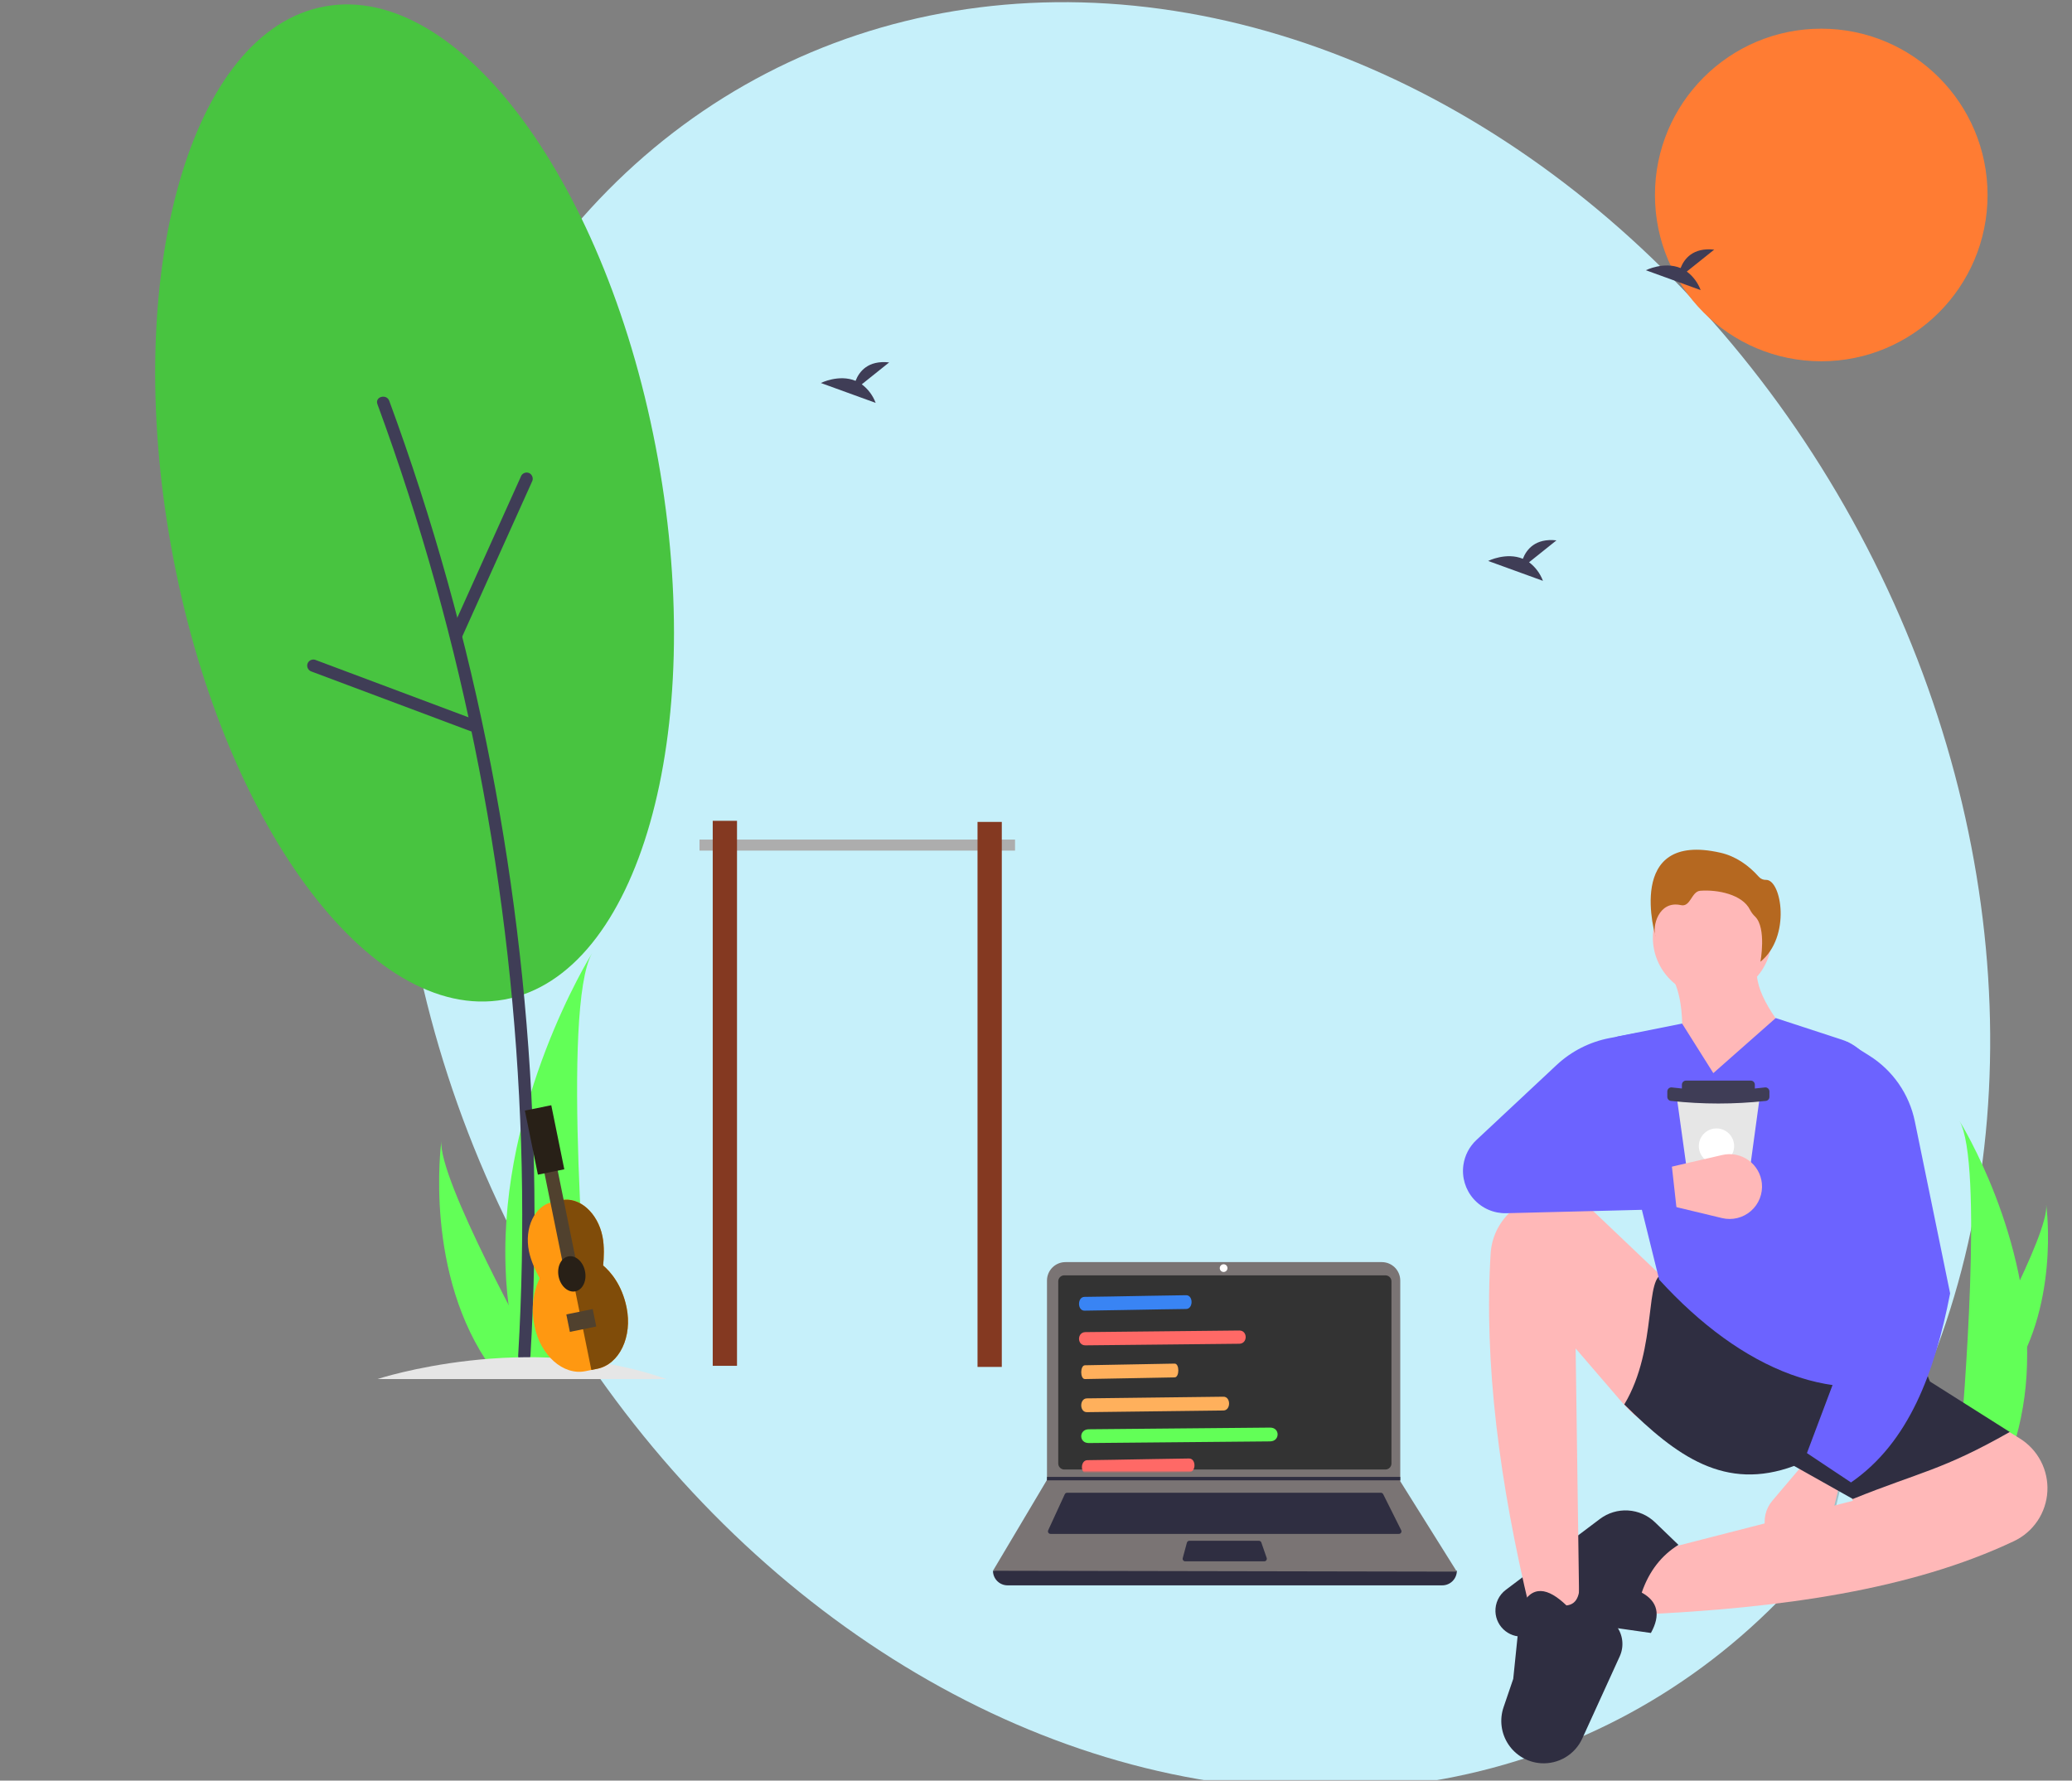 <svg
      width="939"
      height="807"
      viewBox="0 0 939 807"
      fill="none"
      xmlns="http://www.w3.org/2000/svg"
    >
      <rect x="0" y="0" width="939" height="807" fill="#808080" stroke="none"/>
      <g id="undraw_working_from_anywhere_ub67 1" clip-path="url(#clip0)">
        <ellipse
          id="Ellipse 1"
          cx="540.548"
          cy="406.106"
          rx="343.987"
          ry="419.985"
          transform="rotate(-27.366 540.548 406.106)"
          fill="#C6F0FA"
        />
        <g id="sun">
          <path
            id="Vector"
            d="M825.365 163.731C866.988 163.731 900.731 129.988 900.731 88.365C900.731 46.742 866.988 13 825.365 13C783.742 13 750 46.742 750 88.365C750 129.988 783.742 163.731 825.365 163.731Z"
            fill="#FF7C33"
          />
        </g>
        <g id="bar">
          <rect
            id="Rectangle 3"
            x="317"
            y="380.5"
            width="143"
            height="5"
            fill="#ADADAD"
          />
          <path id="Rectangle 1" d="M323 372H334V619H323V372Z" fill="#843921" />
          <path
            id="Rectangle 2"
            d="M443 372.5H454V619.5H443V372.5Z"
            fill="#843921"
          />
        </g>
        <g id="notebook">
          <path
            id="Vector_2"
            d="M653.613 718.493H456.606C454.854 718.493 453.174 717.797 451.935 716.558C450.696 715.319 450 713.639 450 711.887V711.887C521.415 703.587 591.488 703.587 660.219 711.887C660.219 713.639 659.523 715.319 658.284 716.558C657.045 717.797 655.365 718.493 653.613 718.493Z"
            fill="#2F2E41"
          />
          <path
            id="Vector_3"
            d="M660.219 712.275L450 711.887L474.364 670.892L474.48 670.698V580.35C474.48 579.254 474.696 578.168 475.116 577.155C475.535 576.142 476.15 575.221 476.926 574.446C477.701 573.67 478.622 573.055 479.635 572.635C480.648 572.216 481.734 572 482.831 572H626.222C627.319 572 628.405 572.216 629.418 572.635C630.431 573.055 631.352 573.67 632.127 574.446C632.903 575.221 633.518 576.142 633.937 577.155C634.357 578.168 634.573 579.254 634.573 580.35V671.32L660.219 712.275Z"
            fill="#7A7474"
          />
          <path
            id="Vector_4"
            d="M482.314 577.992C481.59 577.992 480.896 578.28 480.384 578.791C479.872 579.302 479.584 579.995 479.583 580.717V663.266C479.584 663.989 479.872 664.681 480.384 665.192C480.896 665.703 481.59 665.991 482.314 665.992H627.852C628.576 665.991 629.27 665.703 629.782 665.192C630.294 664.681 630.582 663.989 630.583 663.266V580.717C630.582 579.995 630.294 579.302 629.782 578.791C629.27 578.28 628.576 577.992 627.852 577.992L482.314 577.992Z"
            fill="#333333"
          />
          <path
            id="Vector_5"
            d="M483.593 676.527C483.37 676.527 483.152 676.591 482.964 676.711C482.777 676.831 482.627 677.003 482.534 677.205L475.027 693.525C474.945 693.703 474.909 693.898 474.923 694.093C474.936 694.288 474.998 694.477 475.104 694.641C475.209 694.806 475.355 694.941 475.526 695.035C475.698 695.129 475.89 695.178 476.085 695.178H633.958C634.156 695.178 634.352 695.127 634.525 695.031C634.699 694.934 634.845 694.794 634.949 694.625C635.054 694.456 635.113 694.263 635.122 694.065C635.131 693.866 635.089 693.669 635 693.491L626.84 677.171C626.744 676.977 626.595 676.814 626.411 676.7C626.227 676.586 626.014 676.526 625.798 676.527L483.593 676.527Z"
            fill="#2F2E41"
          />
          <path
            id="Vector_6"
            d="M554.527 576.469C555.492 576.469 556.275 575.686 556.275 574.72C556.275 573.754 555.492 572.971 554.527 572.971C553.561 572.971 552.778 573.754 552.778 574.72C552.778 575.686 553.561 576.469 554.527 576.469Z"
            fill="white"
          />
          <path
            id="Vector_7"
            d="M539.009 698.287C538.753 698.287 538.504 698.372 538.3 698.528C538.097 698.683 537.95 698.902 537.883 699.149L536 706.144C535.954 706.316 535.948 706.498 535.982 706.673C536.017 706.849 536.092 707.014 536.201 707.156C536.309 707.298 536.45 707.413 536.61 707.492C536.77 707.571 536.947 707.612 537.126 707.612H572.938C573.124 707.612 573.307 707.568 573.472 707.483C573.638 707.398 573.78 707.274 573.888 707.123C573.996 706.971 574.066 706.797 574.092 706.613C574.118 706.429 574.1 706.241 574.04 706.065L571.619 699.071C571.539 698.842 571.39 698.643 571.193 698.503C570.996 698.362 570.759 698.287 570.517 698.287H539.009Z"
            fill="#2F2E41"
          />
          <path
            id="Vector_8"
            d="M634.573 669.338V670.893H474.364L474.484 670.698V669.338H634.573Z"
            fill="#2F2E41"
          />
        </g>
        <g id="plants">
          <path
            id="Vector_9"
            d="M918.607 618.629C918.264 631.458 916.115 644.174 912.224 656.403C912.135 656.687 912.042 656.967 911.949 657.25H888.127C888.152 656.996 888.178 656.712 888.203 656.403C889.792 638.143 898.949 527.006 888 508C888.957 509.542 920.454 560.608 918.607 618.629Z"
            fill="#62FF57"
          />
          <path
            id="Vector_10"
            d="M909.489 626.61C909.29 626.894 909.082 627.178 908.871 627.457H891C891.136 627.216 891.292 626.932 891.474 626.61C894.427 621.282 903.165 605.351 911.276 588.836C919.994 571.088 927.991 552.667 927.317 546C927.525 547.504 933.556 593.343 909.489 626.61Z"
            fill="#62FF57"
          />
          <path
            id="Vector_11"
            d="M229.1 573.795C229.54 590.237 232.295 606.536 237.282 622.21C237.396 622.574 237.515 622.932 237.635 623.296H268.167C268.135 622.971 268.102 622.607 268.069 622.21C266.034 598.806 254.296 456.36 268.33 432C267.103 433.976 226.733 499.428 229.1 573.795Z"
            fill="#62FF57"
          />
          <path
            id="Vector_12"
            d="M222.901 620.319C223.156 620.683 223.422 621.047 223.694 621.405H246.599C246.425 621.096 246.224 620.732 245.991 620.319C242.207 613.49 231.007 593.071 220.61 571.904C209.437 549.156 199.187 525.545 200.051 517C199.784 518.927 192.054 577.68 222.901 620.319Z"
            fill="#62FF57"
          />
        </g>
        <g id="body">
          <path
            id="Vector_13"
            opacity="0.2"
            d="M809.166 706.704C806.97 705.868 805.007 704.517 803.442 702.765C801.876 701.013 800.753 698.911 800.168 696.636C799.583 694.361 799.552 691.978 800.077 689.688C800.603 687.398 801.671 685.268 803.19 683.476L822.207 661.045L835.517 668.533L828.663 696.476C828.167 698.498 827.247 700.391 825.964 702.03C824.681 703.67 823.064 705.018 821.22 705.985C819.377 706.952 817.349 707.517 815.27 707.641C813.192 707.765 811.111 707.445 809.166 706.704Z"
            fill="black"
          />
          <path
            id="Vector_14"
            d="M809.166 703.377C806.97 702.54 805.007 701.189 803.442 699.438C801.876 697.686 800.753 695.584 800.168 693.308C799.583 691.033 799.552 688.65 800.077 686.36C800.603 684.071 801.671 681.94 803.19 680.148L822.207 657.718L835.517 665.205L828.663 693.148C828.167 695.17 827.247 697.063 825.964 698.703C824.681 700.342 823.064 701.69 821.22 702.658C819.377 703.625 817.349 704.189 815.27 704.313C813.192 704.437 811.111 704.118 809.166 703.377V703.377Z"
            fill="#FFB8B8"
          />
          <path
            id="Vector_15"
            opacity="0.2"
            d="M826.783 548.324L836.766 598.238L828.555 627.43L826.783 548.324Z"
            fill="black"
          />
          <path
            id="Vector_16"
            d="M742.345 731.757L745.672 704.304L839.677 680.179L828.862 647.735C836.395 626.128 849.621 615.535 873.785 626.106L915.349 651.926C919.388 654.435 922.679 657.984 924.877 662.201C927.075 666.418 928.099 671.148 927.842 675.896V675.896C927.588 680.664 926.051 685.274 923.395 689.24C920.738 693.207 917.059 696.382 912.747 698.431C866.217 720.487 806.912 728.927 742.345 731.757Z"
            fill="#FFB8B8"
          />
          <path
            id="Vector_17"
            d="M748.168 740.076L719.052 735.916L691.819 741.474C690.15 741.815 688.428 741.789 686.77 741.398C685.112 741.008 683.559 740.262 682.218 739.213C680.877 738.164 679.78 736.836 679.002 735.321C678.224 733.806 677.785 732.14 677.714 730.439V730.439C677.635 728.536 678.019 726.642 678.833 724.92C679.647 723.199 680.867 721.7 682.388 720.554L725.063 688.402C728.723 685.645 733.246 684.282 737.82 684.559C742.394 684.835 746.719 686.733 750.02 689.912L760.647 700.145C753.042 704.862 747.388 711.94 744.009 721.774C751.317 725.792 752.703 731.892 748.168 740.076Z"
            fill="#2F2E41"
          />
          <path
            id="Vector_18"
            d="M775.977 451.855C790.849 451.855 802.904 439.799 802.904 424.927C802.904 410.056 790.849 398 775.977 398C761.106 398 749.05 410.056 749.05 424.927C749.05 439.799 761.106 451.855 775.977 451.855Z"
            fill="#FFB8B8"
          />
          <path
            id="Vector_19"
            d="M818.047 478.028L757.735 503.401C762.637 478.789 765.08 456.369 757.735 442.673L796.418 438.097C794.498 448.623 804.285 462.719 818.047 478.028Z"
            fill="#FFB8B8"
          />
          <path
            id="Vector_20"
            d="M715.724 730.925L693.263 729.261C679.503 671.881 672.458 617.646 675.533 568.149C675.968 560.923 679.184 554.146 684.507 549.241C689.831 544.335 696.847 541.682 704.085 541.839C711.039 541.997 717.685 544.741 722.724 549.537L751.77 577.177C764.723 589.408 774.778 604.379 781.2 620.996C789.427 642.542 786.474 654.62 766.835 652.569C754.564 651.201 743.277 645.201 735.281 635.793L714.06 611.132L715.724 730.925Z"
            fill="#FFB8B8"
          />
          <path
            id="Vector_21"
            d="M698.33 799.109C695.386 798.917 692.526 798.05 689.971 796.574C687.416 795.099 685.235 793.055 683.598 790.602C681.96 788.148 680.909 785.35 680.526 782.424C680.144 779.499 680.44 776.525 681.392 773.732L685.776 760.873L689.104 728.429C694.229 717.969 701.489 719.534 709.901 727.597C715.249 727.072 716.397 721.724 715.724 714.287L732.589 736.989C734.032 738.932 734.928 741.226 735.183 743.633C735.438 746.04 735.043 748.471 734.039 750.674L717.066 787.904C715.449 791.452 712.79 794.424 709.444 796.426C706.097 798.427 702.221 799.363 698.33 799.109V799.109Z"
            fill="#2F2E41"
          />
          <path
            id="Vector_22"
            d="M910.804 648.983C880.024 666.453 870.377 666.96 839.677 679.347L813.056 664.373C781.792 675.933 759.861 660.086 736.106 636.505C751.651 610.612 744.776 576.965 754.407 577.44L869.625 613.627L874.617 626.106L910.804 648.983Z"
            fill="#2F2E41"
          />
          <path
            id="Vector_23"
            d="M873.785 621.946C833.102 639.555 789.299 620.912 751.912 579.936L727.156 479.956C726.863 478.855 726.799 477.705 726.968 476.578C727.137 475.451 727.534 474.371 728.137 473.403C728.739 472.436 729.533 471.602 730.47 470.954C731.406 470.305 732.466 469.855 733.584 469.631L762.31 463.886L776.453 486.347L804.737 461.39L834.775 471.21C838.769 472.516 842.333 474.882 845.087 478.056C847.84 481.23 849.68 485.093 850.409 489.231L873.785 621.946Z"
            fill="#6C63FF"
          />
          <path
            id="Vector_24"
            d="M838.845 671.86L818.879 658.55L847.996 581.183L837.181 472.205L847.047 478.371C852.341 481.68 856.908 486.03 860.471 491.157C864.034 496.285 866.518 502.082 867.772 508.198L883.767 586.175C876.769 622.117 865.103 653.74 838.845 671.86Z"
            fill="#6C63FF"
          />
          <path
            id="Vector_25"
            d="M797.376 497.992L797.062 500.291L795.124 514.479L791.951 537.713L791.156 543.531C791.096 543.975 790.876 544.382 790.539 544.676C790.201 544.971 789.768 545.133 789.32 545.133H768.157C767.709 545.134 767.277 544.972 766.939 544.678C766.602 544.384 766.382 543.978 766.32 543.535L765.512 537.713L762.285 514.479L760.313 500.281L759.996 497.996C759.959 497.734 759.979 497.467 760.055 497.213C760.13 496.959 760.259 496.724 760.433 496.524C760.607 496.324 760.822 496.164 761.063 496.054C761.304 495.944 761.566 495.888 761.831 495.888H795.539C795.804 495.888 796.065 495.944 796.306 496.054C796.547 496.164 796.762 496.323 796.936 496.523C797.11 496.722 797.239 496.956 797.315 497.21C797.391 497.463 797.412 497.73 797.376 497.992V497.992Z"
            fill="#E6E6E6"
          />
          <path
            id="Vector_26"
            d="M764.064 489.732H793.416C793.659 489.732 793.9 489.78 794.125 489.873C794.35 489.966 794.554 490.103 794.726 490.275C794.898 490.447 795.035 490.651 795.128 490.876C795.221 491.101 795.269 491.342 795.269 491.586V494.034C795.269 494.526 795.074 494.997 794.726 495.345C794.379 495.692 793.907 495.888 793.416 495.888H764.064C763.573 495.888 763.101 495.692 762.754 495.345C762.406 494.997 762.211 494.526 762.211 494.034V491.586C762.211 491.342 762.259 491.101 762.352 490.876C762.445 490.651 762.582 490.447 762.754 490.275C762.926 490.103 763.13 489.966 763.355 489.873C763.58 489.78 763.821 489.732 764.064 489.732V489.732Z"
            fill="#3F3D56"
          />
          <path
            id="Vector_27"
            d="M800.027 498.966C785.878 500.51 771.602 500.51 757.453 498.966C757.209 498.966 756.968 498.918 756.743 498.825C756.518 498.731 756.314 498.595 756.142 498.423C755.97 498.251 755.833 498.046 755.74 497.822C755.647 497.597 755.599 497.356 755.599 497.112V494.663C755.599 494.42 755.647 494.179 755.74 493.954C755.833 493.729 755.97 493.525 756.142 493.353C756.314 493.181 756.518 493.044 756.743 492.951C756.968 492.858 757.209 492.81 757.453 492.81C771.591 494.548 785.889 494.548 800.027 492.81C800.519 492.81 800.99 493.005 801.338 493.353C801.686 493.7 801.881 494.172 801.881 494.663V497.112C801.881 497.604 801.686 498.075 801.338 498.423C800.99 498.77 800.519 498.966 800.027 498.966V498.966Z"
            fill="#3F3D56"
          />
          <path
            id="Vector_28"
            d="M777.881 527.41C782.299 527.41 785.881 523.828 785.881 519.41C785.881 514.992 782.299 511.41 777.881 511.41C773.463 511.41 769.881 514.992 769.881 519.41C769.881 523.828 773.463 527.41 777.881 527.41Z"
            fill="white"
          />
          <path
            id="Vector_29"
            d="M798.448 536.241C798.691 538.577 798.369 540.939 797.511 543.126C796.653 545.313 795.283 547.262 793.516 548.811C791.748 550.359 789.636 551.46 787.354 552.023C785.073 552.586 782.691 552.593 780.406 552.045L751.812 545.18L752.496 529.924L780.528 523.447C782.557 522.978 784.662 522.946 786.704 523.352C788.745 523.759 790.678 524.594 792.372 525.804C794.066 527.014 795.484 528.57 796.532 530.369C797.579 532.168 798.232 534.17 798.448 536.241V536.241Z"
            fill="#FFB8B8"
          />
          <path
            id="Vector_30"
            d="M759.815 547.908L682.646 549.837C679.861 549.906 677.093 549.368 674.537 548.259C671.981 547.149 669.697 545.496 667.845 543.414C665.993 541.332 664.618 538.871 663.814 536.203C663.011 533.535 662.799 530.723 663.193 527.965V527.965C663.81 523.643 665.885 519.661 669.073 516.678L705.406 482.689C712.145 476.385 720.541 472.134 729.611 470.433L742.345 468.045L749.832 524.614L706.573 519.623L757.319 525.446L759.815 547.908Z"
            fill="#6C63FF"
          />
        </g>
        <g id="hair">
          <path
            id="Vector_31"
            d="M750.348 424.741C750.348 424.741 735.886 376.45 779.719 386.47C786.518 388.024 792.399 392.077 797.083 397.388C797.502 397.852 798.015 398.216 798.586 398.455C799.157 398.693 799.771 398.8 800.386 398.768C807.384 398.749 811.775 424.501 797.81 435.868C797.81 435.868 800.625 420.615 795.42 415.434C794.484 414.557 793.7 413.523 793.102 412.375C789.704 405.362 778.341 403.088 770.51 403.706C766.513 404.022 766.182 411.206 761.753 410.215C751.675 407.959 748.491 419.988 750.348 424.741Z"
            fill="#B56820"
          />
        </g>
        <g id="birds">
          <path
            id="Vector_32"
            d="M390.549 174.173L402.963 164.244C393.319 163.18 389.357 168.44 387.735 172.603C380.202 169.474 372 173.574 372 173.574L396.837 182.591C395.584 179.244 393.403 176.324 390.549 174.173V174.173Z"
            fill="#3F3D56"
          />
          <path
            id="Vector_33"
            d="M764.433 123.067L776.847 113.139C767.203 112.075 763.241 117.334 761.62 121.497C754.086 118.369 745.884 122.469 745.884 122.469L770.721 131.486C769.468 128.139 767.287 125.219 764.433 123.067V123.067Z"
            fill="#3F3D56"
          />
          <path
            id="Vector_34"
            d="M692.952 254.823L705.366 244.894C695.722 243.83 691.76 249.09 690.138 253.252C682.605 250.124 674.403 254.224 674.403 254.224L699.24 263.241C697.987 259.894 695.806 256.974 692.952 254.823V254.823Z"
            fill="#3F3D56"
          />
        </g>
        <g id="leaves">
          <path
            id="Vector_35"
            d="M228.461 453.015C289.38 442.032 320.597 332.363 298.186 208.064C275.775 83.764 208.223 -8.096 147.304 2.887C86.385 13.871 55.168 123.539 77.579 247.839C99.989 372.138 167.542 463.999 228.461 453.015Z"
            fill="#48C440"
          />
        </g>
        <g id="tree">
          <g id="tree_2">
            <path
              id="Vector_36"
              d="M171.036 183.149C180.895 209.957 189.667 237.13 197.355 264.667C205.027 292.179 211.591 319.969 217.044 348.036C222.498 376.094 226.821 404.34 230.015 432.774C233.193 461.159 235.235 489.64 236.141 518.218C237.041 546.765 236.792 575.317 235.395 603.875C235.223 607.374 235.033 610.872 234.826 614.369C234.616 617.951 240.188 617.938 240.398 614.369C242.082 585.721 242.61 557.037 241.983 528.318C241.352 499.763 239.579 471.264 236.664 442.821C233.741 414.295 229.693 385.913 224.518 357.675C219.34 329.45 213.035 301.462 205.605 273.712C198.179 245.994 189.641 218.606 179.99 191.548C178.813 188.249 177.619 184.955 176.409 181.668C175.181 178.331 169.794 179.773 171.036 183.149V183.149Z"
              fill="#3F3D56"
            />
            <path
              id="Vector_37"
              d="M209.428 288.604L234.112 233.795L241.07 218.347C241.421 217.704 241.513 216.951 241.327 216.243C241.141 215.534 240.692 214.923 240.07 214.535C239.431 214.168 238.673 214.067 237.96 214.254C237.246 214.441 236.635 214.901 236.259 215.535L211.574 270.344L204.617 285.792C204.266 286.435 204.174 287.188 204.359 287.897C204.545 288.605 204.995 289.216 205.616 289.604C206.255 289.971 207.013 290.072 207.727 289.885C208.44 289.698 209.051 289.238 209.428 288.604H209.428Z"
              fill="#3F3D56"
            />
            <path
              id="Vector_38"
              d="M214.882 326.055L158.597 304.951L142.732 299.003C142.02 298.813 141.262 298.911 140.62 299.275C139.979 299.639 139.507 300.24 139.305 300.949C139.125 301.661 139.227 302.415 139.589 303.054C139.952 303.692 140.547 304.166 141.251 304.376L197.537 325.479L213.401 331.427C214.113 331.617 214.871 331.52 215.513 331.156C216.154 330.792 216.626 330.191 216.828 329.481C217.008 328.77 216.906 328.015 216.544 327.377C216.181 326.738 215.586 326.264 214.882 326.055V326.055Z"
              fill="#3F3D56"
            />
          </g>
          <path
            id="Vector_39"
            d="M171.052 625C171.052 625 238.84 602.713 301.986 625Z"
            fill="#E6E6E6"
          />
        </g>
        <g id="guitar-svgrepo-com 1" clip-path="url(#clip1)">
          <path
            id="Vector_40"
            d="M273.334 573.529C273.67 570.222 273.953 564.888 273.02 560.298C270.852 549.634 262.536 542.291 254.483 543.928L250.383 544.762C242.33 546.399 237.541 556.407 239.709 567.07C240.642 571.66 242.986 576.46 244.586 579.373C242.721 583.083 240.114 590.597 242.239 601.052C244.938 614.325 255.288 623.465 265.313 621.427L270.674 620.337C280.698 618.299 286.658 605.843 283.96 592.57C281.834 582.115 276.499 576.216 273.334 573.529Z"
            fill="#FF9811"
          />
          <path
            id="Vector_41"
            d="M273.334 573.529C273.67 570.222 273.953 564.888 273.02 560.298C270.852 549.634 262.536 542.291 254.483 543.928L252.433 544.345L267.993 620.882L270.674 620.337C280.698 618.299 286.658 605.843 283.96 592.57C281.834 582.115 276.499 576.216 273.334 573.529Z"
            fill="#804C09"
          />
          <g id="Group">
            <path
              id="Vector_42"
              d="M268.607 593.274L256.648 595.706L258.258 603.623L270.217 601.192L268.607 593.274Z"
              fill="#50412E"
            />
            <path
              id="Vector_43"
              d="M251.398 523.943L245.419 525.159L255.613 575.304L261.593 574.088L251.398 523.943Z"
              fill="#50412E"
            />
          </g>
          <g id="Group_2">
            <path
              id="Vector_44"
              d="M260.75 585.253C264.052 584.581 266.009 580.492 265.12 576.12C264.231 571.747 260.833 568.746 257.53 569.418C254.228 570.089 252.271 574.178 253.16 578.551C254.049 582.924 257.447 585.924 260.75 585.253Z"
              fill="#282017"
            />
            <path
              id="Vector_45"
              d="M249.828 500.902L237.868 503.333L243.77 532.365L255.73 529.933L249.828 500.902Z"
              fill="#282017"
            />
          </g>
        </g>
        <mask
          id="mask0"
          mask-type="alpha"
          maskUnits="userSpaceOnUse"
          x="480"
          y="579"
          width="151"
          height="88"
        >
          <path
            id="Vector_46"
            d="M482.731 579C482.007 579.001 481.313 579.288 480.801 579.799C480.289 580.31 480.001 581.003 480 581.726V664.274C480.001 664.997 480.289 665.69 480.801 666.201C481.313 666.712 482.007 666.999 482.731 667H628.269C628.993 666.999 629.687 666.712 630.199 666.201C630.711 665.69 630.999 664.997 631 664.274V581.726C630.999 581.003 630.711 580.31 630.199 579.799C629.687 579.288 628.993 579.001 628.269 579L482.731 579Z"
            fill="#333333"
          />
        </mask>
        <g mask="url(#mask0)">
          <g id="code">
            <path
              id="Vector_47"
              d="M494.826 741.976C506.335 741.83 517.842 741.58 529.35 741.39C533.187 741.327 537.024 741.271 540.861 741.223C544.166 741.181 544.175 734.934 540.861 734.976C529.352 735.122 517.844 735.372 506.336 735.562C502.499 735.625 498.662 735.681 494.826 735.728C491.52 735.77 491.511 742.017 494.826 741.976Z"
              fill="#3984F4"
            />
            <path
              id="Vector_48"
              d="M495.241 757.699L549.531 757.136L564.971 756.976C568.83 756.936 568.84 750.936 564.971 750.976L510.681 751.538L495.241 751.699C491.382 751.739 491.372 757.739 495.241 757.699Z"
              fill="#FF6966"
            />
            <path
              id="Vector_49"
              d="M495.914 787.976L544.075 787.39L557.773 787.223C561.196 787.182 561.204 780.934 557.773 780.976L509.611 781.562L495.914 781.728C492.491 781.77 492.482 788.017 495.914 787.976Z"
              fill="#FFB05C"
            />
            <path
              id="Vector_50"
              d="M496.758 801.976L560.734 801.39L578.929 801.223C583.475 801.182 583.487 794.934 578.929 794.976L514.953 795.562L496.758 795.728C492.211 795.77 492.199 802.017 496.758 801.976Z"
              fill="#62FF57"
            />
            <path
              id="Vector_51"
              d="M495.031 772.976L526.66 772.39L535.655 772.223C537.903 772.182 537.909 765.934 535.655 765.976L504.026 766.562L495.031 766.728C492.783 766.77 492.778 773.017 495.031 772.976Z"
              fill="#FFB05C"
            />
            <path
              id="Vector_52"
              d="M492.802 668.003C504.311 667.857 515.818 667.607 527.327 667.417C531.163 667.354 535 667.298 538.837 667.251C542.143 667.209 542.151 660.961 538.837 661.003C527.328 661.149 515.82 661.399 504.312 661.589C500.475 661.652 496.639 661.708 492.802 661.756C489.496 661.797 489.488 668.045 492.802 668.003Z"
              fill="#FF6966"
            />
            <path
              id="Vector_53"
              d="M493.217 683.726L547.507 683.163L562.948 683.003C566.806 682.963 566.816 676.963 562.948 677.003L508.657 677.566L493.217 677.726C489.358 677.766 489.349 683.766 493.217 683.726Z"
              fill="#FFB05C"
            />
            <path
              id="Vector_54"
              d="M493.89 714.003L542.051 713.417L555.749 713.251C559.172 713.209 559.181 706.962 555.749 707.003L507.587 707.589L493.89 707.756C490.467 707.797 490.458 714.045 493.89 714.003Z"
              fill="#3984F4"
            />
            <path
              id="Vector_55"
              d="M494.734 728.003L558.71 727.417L576.905 727.251C581.452 727.209 581.463 720.962 576.905 721.003L512.929 721.589L494.734 721.756C490.187 721.797 490.175 728.045 494.734 728.003Z"
              fill="#FFB05C"
            />
            <path
              id="Vector_56"
              d="M493.007 699.003L524.636 698.417L533.631 698.251C535.879 698.209 535.885 691.962 533.631 692.003L502.003 692.589L493.007 692.756C490.76 692.797 490.754 699.045 493.007 699.003Z"
              fill="#62FF57"
            />
            <path
              id="Vector_57"
              d="M491.483 594C502.991 593.854 514.499 593.604 526.007 593.414C529.844 593.351 533.681 593.295 537.517 593.247C540.823 593.206 540.832 586.958 537.517 587C526.009 587.146 514.501 587.396 502.993 587.586C499.156 587.649 495.319 587.705 491.483 587.753C488.177 587.794 488.168 594.042 491.483 594Z"
              fill="#3984F4"
            />
            <path
              id="Vector_58"
              d="M491.898 609.723L546.188 609.16L561.628 609C565.487 608.96 565.497 602.96 561.628 603L507.338 603.563L491.898 603.723C488.039 603.763 488.029 609.763 491.898 609.723Z"
              fill="#FF6966"
            />
            <path
              id="Vector_59"
              d="M492.571 640L540.732 639.414L554.429 639.247C557.852 639.206 557.861 632.958 554.429 633L506.268 633.586L492.571 633.753C489.148 633.794 489.139 640.042 492.571 640Z"
              fill="#FFB05C"
            />
            <path
              id="Vector_60"
              d="M493.415 654L557.39 653.414L575.585 653.247C580.132 653.206 580.144 646.958 575.585 647L511.61 647.586L493.415 647.753C488.868 647.794 488.856 654.042 493.415 654Z"
              fill="#62FF57"
            />
            <path
              id="Vector_61"
              d="M491.688 625L523.317 624.414L532.312 624.247C534.56 624.206 534.566 617.958 532.312 618L500.683 618.586L491.688 618.753C489.44 618.794 489.434 625.042 491.688 625Z"
              fill="#FFB05C"
            />
          </g>
        </g>
      </g>
      <defs>
        <clipPath id="clip0">
          <rect width="938.759" height="806.748" fill="white" />
        </clipPath>
        <clipPath id="clip1">
          <rect
            width="91.531"
            height="121.194"
            fill="white"
            transform="translate(199 511.236) rotate(-11.492)"
          />
        </clipPath>
      </defs>
    </svg>

